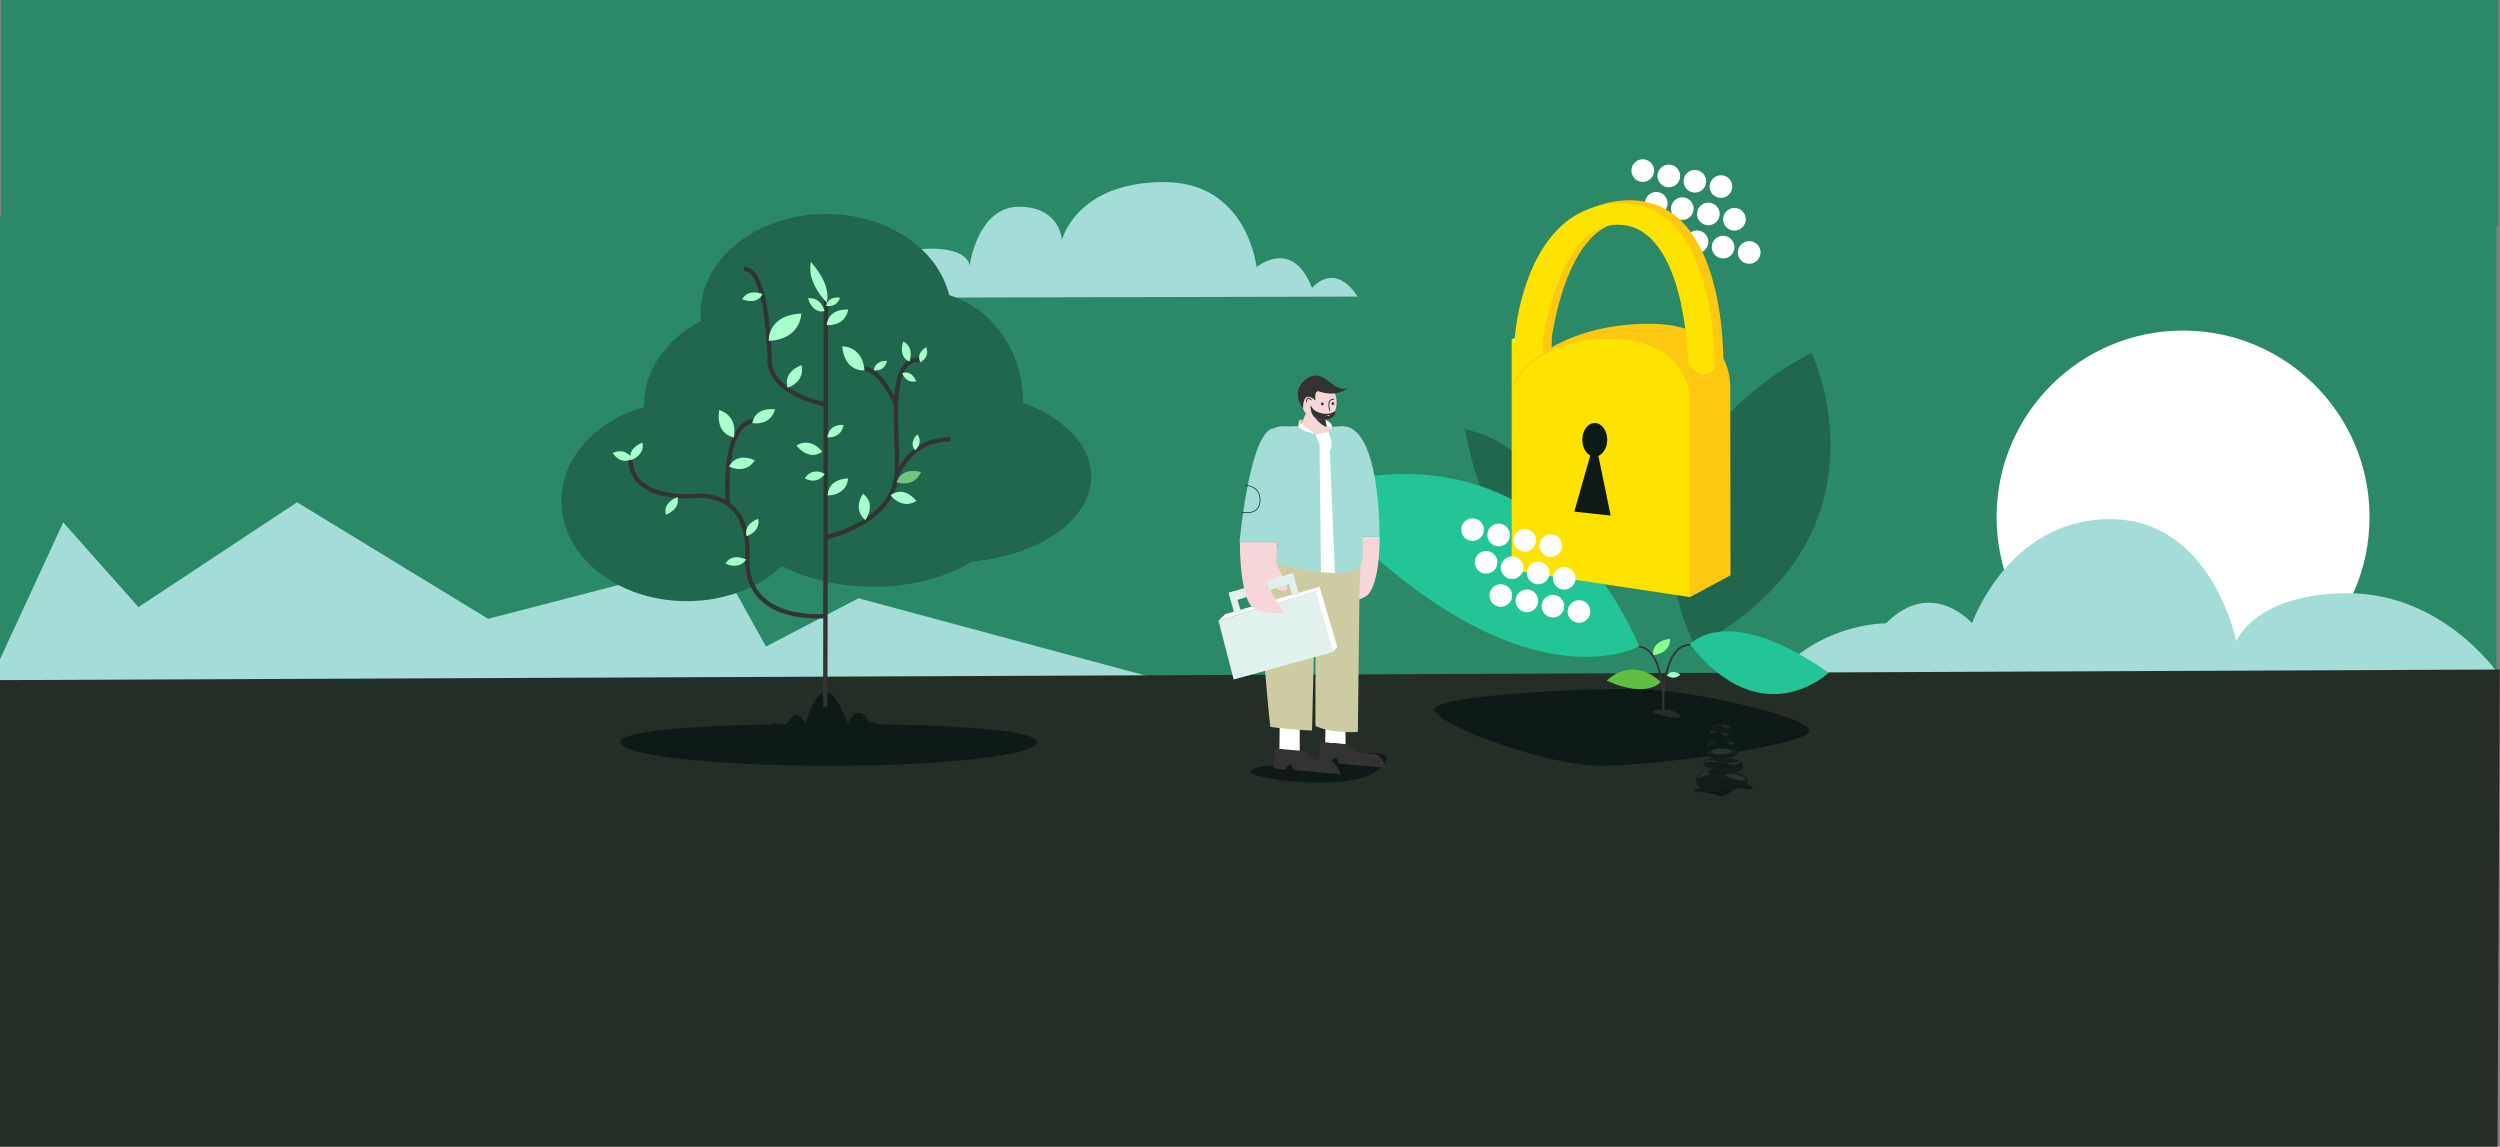 <?xml version="1.0" encoding="utf-8"?>
<!-- Generator: Adobe Illustrator 19.0.0, SVG Export Plug-In . SVG Version: 6.00 Build 0)  -->
<svg version="1.1" id="Warstwa_1" xmlns="http://www.w3.org/2000/svg" xmlns:xlink="http://www.w3.org/1999/xlink" x="0px" y="0px"
	 viewBox="5047 -2306 10125 4644" style="enable-background:new 5047 -2306 10125 4644;" xml:space="preserve">
<rect x="5047" y="-2306" width="10125" height="4644" fill="#808080" stroke="none"/>
<style type="text/css">
	.st0{fill:#2C8968;}
	.st1{fill:#FFFFFF;}
	.st2{fill:#A4DCD7;}
	.st3{fill:#242D26;}
	.st4{fill:#8DFF8B;}
	.st5{fill:#0E1A17;}
	.st6{fill:#21674E;}
	.st7{fill:none;stroke:#333333;stroke-width:17.757;stroke-miterlimit:10;}
	.st8{fill:#A8FFCD;}
	.st9{fill:#73C47D;}
	.st10{fill:#16211F;}
	.st11{opacity:0.5;fill:#0E1A17;enable-background:new    ;}
	.st12{opacity:0.2;fill:#7B8369;enable-background:new    ;}
	.st13{fill:none;stroke:#333333;stroke-width:7.27;stroke-miterlimit:10;}
	.st14{fill:#62BD41;}
	.st15{fill:#23C495;}
	.st16{fill:#E1F1EE;stroke:#333333;stroke-width:3.871;stroke-miterlimit:10;}
	.st17{fill:#FFE300;}
	.st18{fill:#FCC812;}
	.st19{fill:#F9FF5C;}
	.st20{fill:#F6D6D9;}
	.st21{fill:#333333;}
	.st22{fill:#CCCBA2;}
	.st23{fill:none;stroke:#333333;stroke-width:3.87;stroke-miterlimit:10;}
	.st24{fill:#E1F1EE;}
	.st25{fill:none;}
	.st26{fill:none;stroke:#333333;stroke-width:3.225;stroke-miterlimit:10;}
</style>
<polygon class="st0" points="15164,-2322.8 5051.7,-2322.8 5051.7,-1431.9 5045.4,-1431.9 5045.4,-503.6 5045.4,-498.7 
	5045.4,429.6 15157.7,429.6 15157.7,-498.7 15157.7,-503.6 15157.7,-1389.6 15164,-1389.6 "/>
<circle id="XMLID_297_" class="st1" cx="13888.4" cy="-212" r="755.2"/>
<path id="XMLID_295_" class="st2" d="M12952.8,426.6c553.7,0,2204.9-13,2204.9-13S14937,96.7,14557.8,96.7s-454,194.5-454,194.5
	s-97.7-494.6-510.7-494.6s-559.2,421.6-559.2,421.6s-161.6-187-348.6,0c0,0-236.4-1.2-411.2,178
	C12199.9,472.2,12781.4,426.6,12952.8,426.6z"/>
<polygon id="XMLID_337_" class="st2" points="4991.5,483.8 5303.1,-190.3 5607.8,152.8 6250.2,-271.8 7023.8,200.2 7886.6,-23.5 
	7987.1,20.6 8149.2,312.5 8523.9,117 9999.2,514.2 "/>
<polygon class="st3" points="5041.4,448.5 5032.1,2395 15161.7,2395 15171,405.6 "/>
<path id="XMLID_634_" class="st2" d="M8504.8-1099.9c0,0,148.4-199.2,309.4-199.2s159.6,69.8,159.6,69.8s31.7-239.5,199.6-239.5
	s174.5,134.7,174.5,134.7s56.8-234.5,414-234.5c337.8,0,374.2,344.3,374.2,344.3s145.9-122,224.6,84.9c0,0,88.9-112.5,184.6,34.6
	L8504.8-1099.9z"/>
<path class="st4" d="M11077.7-1076.8"/>
<g>
	<path class="st5" d="M8403.8,626c466,0,843.9,21.5,843.9,74.1c0,52.6-377.8,95.2-843.9,95.2c-466,0-843.9-42.7-843.9-95.2
		C7560,647.4,7937.8,626,8403.8,626z"/>
	<path id="XMLID_386_" class="st5" d="M8648.7,693.4c-0.7-15.1-13.7-27.1-29.6-27.1c-2.6,0-5.4,0.4-7.9,1c0.8-3.3,1.2-6.8,1.2-10.5
		c0-21-14.1-38-31.3-38c-5.1,0-9.9,1.4-14.2,4.2c-6.2-24.6-22.6-42.2-41.9-42.2c-19.6,0-36.2,18.2-42.2,43.4
		c-28.6-44-85.9-263.9-174.2-1.2c0,0-39.9-89.5-82.6,24.3c0,0-57.1-59.5-76.2,13.7s19.8,66.4,19.8,66.4l522.1,0.6
		C8691.7,728,8674.5,712.4,8648.7,693.4z"/>
	<g>
		<path class="st6" d="M9466.5-376.1c0-127.1-111-238-276.5-298.8c0-2.4,0-4.7,0-7.2c0-203.4-126.2-374.9-298.9-428.6
			c-44.7-187.3-251.3-328.9-499.1-328.9c-280.5,0-508,181.4-508,405.3c0,9.6,0.4,18.6,1.2,28.1c-138.2,72.5-229.5,197.3-229.5,339
			c0,3.2,0,6.2,0.1,9.6c-195.6,56.3-335.4,205.5-335.4,381c0,223.7,227.4,405.3,508,405.3c154.7,0,293.4-55.2,386.5-142.2
			c99,52.3,228,83.9,369,83.9c156.9,0,298.8-39.2,401.3-102.4C9257.6-57.5,9466.5-201.8,9466.5-376.1z"/>
		<line class="st7" x1="8389.4" y1="556.3" x2="8392.1" y2="-1097.4"/>
		<path class="st7" d="M8392.1,188.5c0,0-330.5,36-318.3-240c11.9-276.1-209.9-245.9-209.9-245.9s-264,27.5-264-153.8"/>
		<path class="st7" d="M8392.1-129.7c0,0,287.8-60.1,287.8-276.1s-36-445.1,95.9-445.1"/>
		<path class="st7" d="M8392.1-667.4c0,0-228.4-40.4-228.4-183.4c0,0-3.6-366.1-103-366.1"/>
		<path class="st7" d="M8678.2-376.1c0,0,49.9-150.8,217.9-150.8"/>
		<path class="st7" d="M7995.3-264.8c0,0-30.6-337.4,115.1-337.4"/>
		<path class="st7" d="M8675.9-667.4c0,0-60.9-146-132-146"/>
		<path id="XMLID_16_" class="st8" d="M7999.5-416.1c0,0,24.4-60.5,104.3-25.8C8103.6-441.9,8074.7-383.6,7999.5-416.1z"/>
		<path id="XMLID_313_" class="st8" d="M8237.3-735.5c0,0-25.3-60,55.7-91.9C8292.8-827.5,8313.5-765.6,8237.3-735.5z"/>
		<path id="XMLID_15_" class="st8" d="M8160.6-925.7c0,0-7.3-103.9,131.8-110.4C8292.4-1036.1,8291.6-931.8,8160.6-925.7z"/>
		<path id="XMLID_14_" class="st8" d="M8396-1080.3c0,0-83.6-79.5-64.9-164.2C8331.1-1244.6,8413.6-1160.3,8396-1080.3z"/>
		<path id="XMLID_13_" class="st8" d="M8395.2-988.8c0,0-0.5-65.1,86.5-63.7C8481.9-1052.5,8477.2-987.5,8395.2-988.8z"/>
		<path id="XMLID_12_" class="st8" d="M8386.9-1046.4c0,0-45.3,16.4-67.7-51.1C8319-1097.5,8365.7-1109.9,8386.9-1046.4z"/>
		<path id="XMLID_11_" class="st8" d="M8398.2-534.7c0,0,1-53.2,65.5-50.5C8463.6-585.4,8458.9-532.2,8398.2-534.7z"/>
		<path id="XMLID_10_" class="st8" d="M8306.9-368.2c0,0,23.1-48,80.4-18.8C8387.5-386.8,8361.2-340.6,8306.9-368.2z"/>
		<path id="XMLID_303_" class="st8" d="M8586.5-805.5c0,0-0.4-39.7,52.7-39.1C8639.1-844.3,8636.5-804.8,8586.5-805.5z"/>
		<path id="XMLID_302_" class="st8" d="M8392.8-1066.8c0,0,3.1-39.4,55.8-34.2C8448.6-1101,8442.6-1061.8,8392.8-1066.8z"/>
		<path id="XMLID_301_" class="st8" d="M8548.6-806.1c0,0-80.1,9.9-90.8-97.3C8457.8-903.3,8538.6-907,8548.6-806.1z"/>
		<path id="XMLID_300_" class="st8" d="M8753.7-481.8c0,0-28.8-27.2,8.5-64.9C8762.2-546.7,8788.8-517.3,8753.7-481.8z"/>
		<path id="XMLID_299_" class="st8" d="M8399.4-299.3c0,0-4.5-64.9,82.2-69.2C8481.6-368.3,8481.3-303.2,8399.4-299.3z"/>
		<path id="XMLID_298_" class="st8" d="M8541.8-306.2c0,0,56.2,33,10.3,106.9C8552.1-199.4,8498.6-236.5,8541.8-306.2z"/>
		<path id="XMLID_9_" class="st8" d="M8653.7-300.1c0,0,48.5-43.4,104.9,22.6C8758.8-277.5,8707.1-237.8,8653.7-300.1z"/>
		<path id="XMLID_296_" class="st9" d="M8677.9-352.1c0,0,14.5-63.4,98.8-42.2C8776.7-394.2,8757.4-331.9,8677.9-352.1z"/>
		<path id="XMLID_8_" class="st8" d="M8730.5-841.9c0,0-46.5-13-25.4-80.9C8704.9-922.8,8750.2-906,8730.5-841.9z"/>
		<path id="XMLID_293_" class="st8" d="M8774.8-838.6c0,0-21.9-33,22.8-61.3C8797.8-899.9,8817.1-865.2,8774.8-838.6z"/>
		<path id="XMLID_290_" class="st8" d="M8700.7-794.7c0,0,36.3-16.2,56.8,32.7C8757.4-762.1,8720.1-748.6,8700.7-794.7z"/>
		<path id="XMLID_289_" class="st8" d="M7608.2-448.6c0,0-43.3,30.8-79.6-22.5C7528.7-470.9,7573.9-498.7,7608.2-448.6z"/>
		<path id="XMLID_287_" class="st8" d="M8377.1-476.7c0,0-49.6,42.3-104.4-25.1C8272.8-501.7,8325.3-540,8377.1-476.7z"/>
		<path id="XMLID_318_" class="st8" d="M8019.6-534.3c0,0-75.6-10-60-110.8C7959.7-645,8034.5-629.3,8019.6-534.3z"/>
		<path id="XMLID_7_" class="st8" d="M8093.9-592.1c0,0,5.1-64.9,91.6-56.2C8185.4-648.3,8175.4-583.9,8093.9-592.1z"/>
		<path id="XMLID_323_" class="st8" d="M8134.9-1115.2c0,0-15.3,45.6-82.1,21.4C8052.8-1093.9,8071.9-1138.2,8134.9-1115.2z"/>
		<path id="XMLID_324_" class="st8" d="M7602.4-442.1c0,0-19.6-44.1,46-71.2C7648.4-513.5,7664.3-468,7602.4-442.1z"/>
		<path id="XMLID_325_" class="st8" d="M7744.7-221.5c0,0-19.6-44.1,46-71.2C7790.7-292.8,7806.6-247.2,7744.7-221.5z"/>
		<path id="XMLID_2_" class="st8" d="M8071.3-133.8c0,0-19.6-44.1,46-71.2C8117.3-205.1,8133.2-159.5,8071.3-133.8z"/>
		<path id="XMLID_1_" class="st8" d="M7985.4-23.1c0,0,17.7-44.8,83.2-17.2C8068.5-40.3,8047.1,2.9,7985.4-23.1z"/>
	</g>
</g>
<g>
	<g>
		<path id="XMLID_28_" class="st1" d="M12106.2-1321.9c21.2-13.9,49.7-8,63.5,13.2c14,21.5,7.9,49.5-13.8,63.8
			c-20.9,13.7-49,7.9-63-13.2C12078.7-1279.6,12084.5-1307.6,12106.2-1321.9z"/>
		<path id="XMLID_27_" class="st1" d="M12046.1-1456.2c21.1-14,49.5-8.4,63.6,12.7c14,20.8,8.1,49.7-12.7,63.7
			c-21.2,14.2-49.9,8.4-64-12.9C12019.1-1414.1,12024.8-1442,12046.1-1456.2z"/>
		<path id="XMLID_26_" class="st1" d="M11949.7-1596.8c13.9,21.1,7.9,49.7-13.2,63.4c-21.5,14-49.5,8-63.7-13.7
			c-13.6-20.8-7.7-49.2,13.1-63.1C11907-1624.3,11935.6-1618.3,11949.7-1596.8z"/>
		<path id="XMLID_25_" class="st1" d="M11987.1-1280.1c-13.8-21.1-7.9-49.8,13.2-63.5c21.5-14,49.7-7.9,63.8,13.7
			c13.6,20.9,7.8,49-13.1,62.9C12029.7-1252.7,12001.2-1258.6,11987.1-1280.1z"/>
		<path id="XMLID_24_" class="st1" d="M11894.6-1364.9c21.5-14.2,49.8-8.3,63.8,13.1c13.8,21.2,7.9,49.7-13.2,63.5
			c-21.2,13.9-49.4,8-63.4-13.1C11867.7-1322.8,11873.4-1350.8,11894.6-1364.9z"/>
		<path id="XMLID_23_" class="st1" d="M11780.6-1631.7c21.4-13.9,49.3-8.2,63.4,13.1c14,21.3,8.1,50.1-13.3,63.8
			c-21.4,13.7-49.6,7.7-63.3-13.6C11753.5-1589.9,11759.3-1617.9,11780.6-1631.7z"/>
		<path id="XMLID_22_" class="st1" d="M11716.5-1457.6c-13.8-21.1-7.9-49.8,13.1-63.5c21.1-13.8,49.6-7.9,63.5,13.2
			c14,21.2,8.3,49.4-12.8,63.5C11759.1-1430.2,11730.6-1436.1,11716.5-1457.6z"/>
		<path id="XMLID_21_" class="st1" d="M11991.9-1588.6c21.2-14,49.8-8.1,63.5,13c13.7,21.2,7.7,49.5-13.5,63.5s-49.7,8-63.5-13.2
			C11964.5-1546.7,11970.4-1574.5,11991.9-1588.6z"/>
		<path id="XMLID_20_" class="st1" d="M11990.7-1401.3c-21.3,14-49.1,8.3-63.2-13.1c-13.9-21.1-8.1-49.6,13-63.5
			c21.3-14.1,49.6-8.1,63.8,13.5C12018.2-1443.2,12012.2-1415.4,11990.7-1401.3z"/>
		<path id="XMLID_19_" class="st1" d="M11725.4-1577c-21.4,14.1-49.3,8.5-63.4-12.8c-14-21.2-8.3-49.6,12.8-63.6
			c21-14,49.6-8.1,63.6,13C11752.6-1619.1,11746.8-1591.2,11725.4-1577z"/>
		<path id="XMLID_18_" class="st1" d="M11839.3-1310c-21.3,14-49.2,8.2-63.3-13.2c-13.9-21.1-7.9-49.8,13.3-63.5
			c21.2-13.8,49.5-7.8,63.5,13.5C11866.8-1352,11860.9-1324.3,11839.3-1310z"/>
		<path id="XMLID_17_" class="st1" d="M11835.4-1499.3c21.2-14,49.5-8,63.3,13.3c13.8,21.3,7.8,49.4-13.5,63.4
			c-21,13.8-49,8-63-12.9C11807.9-1457,11813.7-1485,11835.4-1499.3z"/>
	</g>
	<path class="st5" d="M12375.4,653.6c0,56.4-613.7,141.6-845,141.6s-674.2-171.6-674.2-227.9c0-56.4,567.5-83.5,798.8-83.5
		C11886.2,483.8,12375.4,597.2,12375.4,653.6z"/>
	<path id="XMLID_3_" class="st6" d="M11319.3-39.8c0,0-247.3-10.7-338.8-527.2C10980.5-567,11384.1-503.4,11319.3-39.8z"/>
	<g>
		<path class="st5" d="M11937.4,887.7c0,0-28.5,1.7-28.5,8.7s38.7,0.6,90.8,18.1s55.3-38.8,110.6-26.8s34.1-19.3,2.3-17.9
			C12080.7,871.1,11937.4,887.7,11937.4,887.7z"/>
		<path class="st10" d="M12012.6,893.7c0,0-28.5,8.4-50.1,0s-27.8-6.9-27.8-6.9s-42.5-36.2,0-59.9c42.5-23.6,87.7-16,87.7-16
			s97.5,10.9,103,42.7C12131,885.4,12032.8,897.9,12012.6,893.7z"/>
		<path class="st11" d="M12012,809.9c0,0-49.5-2.5-46.1,10.7c3.5,13.2,78.7,9.1,82.2,0C12051.6,811.6,12012,809.9,12012,809.9z"/>
		<path class="st10" d="M12075.5,822c0,0,34.6-6.2,29.7-32.7c-4.9-26.5-87.7-24.5-87.7-24.5s-71.7-4-71.7,21s57,23.9,57,23.9
			S12069.4,818.6,12075.5,822z"/>
		<path class="st10" d="M12085,740.6c0,0-0.7,25-67.5,25.1s-59.2-22.3-59.2-22.3s7.1-21.1,62.4-21.1
			C12087.8,722.3,12085,740.6,12085,740.6z"/>
		<path class="st10" d="M11970,732c0,0-23.4-11.2,2.4-33c26.3-22.2,98.6-2.7,100.1,4c1.4,6.2,5.5,16.9-20.5,20.5
			C12026,727.1,12011.1,715.2,11970,732z"/>
		<path class="st10" d="M12016.8,652.3c0,0-41.9-9-48.4,11.5s24.5,26.2,43.9,25.4s37.1,7.8,42.9-13.5
			C12061,654.4,12016.8,652.3,12016.8,652.3z"/>
		<path class="st10" d="M11988.2,650.9c0,0-18.7-17.3,3.9-22.7s66.6-1.8,69.5,17.3c0,0,1.7,9.9-16.2,13.4
			C12027.4,662.3,12019.2,648.3,11988.2,650.9z"/>
		<path class="st11" d="M11959.9,772.7c0,0,49.9,7.1,60.7,5.1s42.9,0,56.2-6.1C12076.9,771.7,11978.2,759,11959.9,772.7z"/>
		<path class="st5" d="M11981,696.5c0,0,25.2-1.6,26.1-7.4l20.4,0.1c0,0-2.1,6.4,28.2,6.4C12055.7,695.6,12004.5,712.2,11981,696.5z
			"/>
		<path class="st11" d="M12048.3,664.5c0,0-28.6,1.1-41.3-5.1c-12.7-6.2-22.4-6.2-22.4-6.2s3.4-5.6,24.8-2.5
			C12030.8,653.8,12044.8,657,12048.3,664.5z"/>
		<path class="st11" d="M11915.8,851.2c0,0,58.7-23.8,83.8-19.4s74.1,27.8,88.2,25.6c14.1-2.2,33.9,8.8,37.7-6.6
			c0,0,14.8,27.8-74.7,41.5c0,0-40.2,4.9-41,0.9c0,0-33.1,6.5-51.6-2.2c-15.9-7.5-23.6-4.1-23.6-4.1S11912.3,866.5,11915.8,851.2z"
			/>
		<path class="st11" d="M12034.1,788.3c-8-4.1-85.6-15.2-87.2,1.2c-1.5,16.3,87.5,20.7,87.5,20.7l40.7,11c0,0,36.4-7.4,29.1-34.1
			C12104.3,787.1,12057.3,800.2,12034.1,788.3z"/>
		<path class="st11" d="M11958.3,743.6c0,0,105.5,17.1,125.5-5.8c0,0,6.9,26.8-63.1,28S11958.3,743.6,11958.3,743.6z"/>
		<path class="st5" d="M11970,732c0,0-31.5-23.9,41.6-28.8c0,0,26.8-8.1,40.3,7.3c13.5,15.4,20.9-5.4,20.9-5.4s3.1,19.1-22.7,18.6
			C12024.3,723.3,11991.9,717.2,11970,732z"/>
		<path class="st5" d="M12055.2,676.6c-2.9,17-14.3,14.5-40.6,13.8c-37.8-0.9-47.7-14.6-47.1-21.1s24.1-6.5,24.1-6.5
			s14.7,0.5,20,2.7s16.7,15.2,26.6,11.1C12048.1,672.7,12056.2,670.7,12055.2,676.6z"/>
		<path class="st11" d="M12001.8,650.4c0,0-23-21.6,25.6-18.3c48.6,3.2,31.9,25.4,18,26.7C12031.5,660.2,12030.3,650,12001.8,650.4z
			"/>
		<path class="st12" d="M12020.7,629.1c0,0,0.8,12.7,25.8,11C12071.4,638.4,12020.7,629.1,12020.7,629.1z"/>
		<path class="st12" d="M12018.4,666.7c0,0,14.1-7.9,23.3,1.9C12050.9,678.3,12018.4,666.7,12018.4,666.7z"/>
		<path class="st12" d="M12048.3,703.2c0,0,17,8.7,20.2,0C12068.5,703.2,12059.6,696.6,12048.3,703.2z"/>
		<path class="st12" d="M11965.8,711.6c0,0,0.2-4.6,3.7-6C11973.1,704.2,11970.4,710.4,11965.8,711.6z"/>
		<path class="st12" d="M11981,736.9c-1.2,19.9,63,14,79.8,2.1C12077.6,727.2,11982.1,716.9,11981,736.9z"/>
		<path class="st12" d="M12038.9,785.5c0,0,25,9.9,52.4,0C12118.7,775.6,12038.9,785.5,12038.9,785.5z"/>
		<path class="st12" d="M12035.3,834c0,0,39.4,22.9,70.4,18.4c30.9-4.6-25.1-21.1-25.1-21.1S12037.8,826.2,12035.3,834z"/>
		<path class="st12" d="M11957.2,820.3c0,0-32.5,9.3-33,27.5c0,0,30.3-17.7,38.8-15.7S11966.8,816.7,11957.2,820.3z"/>
		<path class="st12" d="M11971.2,662.8c0,0,6.3-9.8,15.2-7.2S11971.2,662.8,11971.2,662.8z"/>
		<path class="st12" d="M11984.7,634.7c0,0,2.9,5,6.6,0C11994.9,629.7,11984.7,634.7,11984.7,634.7z"/>
		<path class="st12" d="M11949.4,785.5c0,0,6.7-12.1,45.7-4.6c0,0,10.5-5.6,0-5.3S11952.9,765.1,11949.4,785.5z"/>
	</g>
	<path id="XMLID_328_" class="st4" d="M11741.4,347.5c0,0-7.5-58,70.1-66.2C11811.6,281.2,11814.6,339.7,11741.4,347.5z"/>
	<path id="XMLID_330_" class="st8" d="M11797.1,429.1c0,0,17.9-28.2,54.9-3.4C11852,425.7,11832,452.5,11797.1,429.1z"/>
	<path id="XMLID_331_" class="st6" d="M11913.2,312.9c0,0-406.4-716.4,470.2-1190.8C12384.5-877.5,12741.1-134.1,11913.2,312.9z"/>
	<path id="XMLID_6_" class="st13" d="M11666.6,311.2c128.9-9.7,116.8,256.1,116.8,256.1"/>
	<path id="XMLID_412_" class="st14" d="M11773.2,455.5c0,0-51.4,69.7-219.1-4.7C11554,450.8,11651.3,346.1,11773.2,455.5z"/>
	<path id="XMLID_411_" class="st15" d="M11686.2,311.1c0,0-507.1,288.6-1336.9-627.4C10349.3-316.3,11234.5-695.3,11686.2,311.1z"/>
	<path id="XMLID_526_" class="st16" d="M9996.9-64.9"/>
	<path id="XMLID_521_" class="st16" d="M9997-42.3"/>
	<g>
		<path class="st17" d="M11169.3-724v-208.8c0,0,38.7,25.5,161.8-2.9l-1.4,40.1L11169.3-724z"/>
		<g>
			<path class="st18" d="M12055.6,23.9l-1-769.3l-0.6,0.2c0.3-22.4-4.1-249.5-327.7-249.5c-340.4,0-537.3,170.2-558,270.7
				c0,0,80.3-195.2,362.1-195.2c333.1,0,348,226.6,348,226.6l13.1,804.7L12055.6,23.9z"/>
			<path class="st17" d="M11563.9-932.8c-334.5,0-394.6,208.9-394.6,208.9V3.5l722.2,108.8v-793.7
				C11891.6-681.6,11898.4-932.8,11563.9-932.8z"/>
		</g>
		<ellipse class="st5" cx="11505.8" cy="-524.9" rx="50.5" ry="68.1"/>
		<polygon class="st5" points="11494.4,-485.2 11422.9,-233.9 11570.3,-217.8 11515.2,-485.2 		"/>
		<polygon class="st19" points="11194.9,-940.2 11169.3,-932.8 11195.5,-911.6 		"/>
		<path class="st18" d="M11331-932.9c0,0,58.3-475.2,303.9-475.2c277.3,0,284.8,558.1,284.8,558.1c55,91.8,106.7,22.9,106.7,22.9
			s19.4-667.8-378.3-667.8s-430.6,549.8-430.6,549.8S11224.3-887.7,11331-932.9z"/>
		<path class="st17" d="M11295-920.7c0,0,58.3-475.2,303.9-475.2c277.3,0,284.8,558.1,284.8,558.1c55,91.8,106.7,22.9,106.7,22.9
			s19.4-667.8-378.3-667.8s-430.6,549.9-430.6,549.9S11188.3-875.5,11295-920.7z"/>
		<polygon class="st18" points="11295,-920.7 11295,-875.8 11329.7,-895.7 11331,-932.9 		"/>
	</g>
	<path id="XMLID_5_" class="st13" d="M11783.4,567.3c0,0-12.1-271.5,116.8-261.8"/>
	<path id="XMLID_4_" class="st15" d="M11891.6,304.2c0,0,144.5-177.1,561.6,114.4C12453.1,418.6,12184.7,675.6,11891.6,304.2z"/>
	<g>
		<g>
			<path class="st1" d="M10409.7-578.4c0,0,28.5,11,4.5,25.8c0,0,29.2-5.9,28.3-24.6s-28.3-28.3-28.3-28.3L10409.7-578.4z"/>
			<path class="st20" d="M10564.3-133.1c0,0-101.8,158-97.2,191.7c1.9,14.1,8.1,12.6,50.4-26.2c42.3-38.8-62.2,96-62.2,96
				s61.3,17.4,123.8-19.6c30.6-18.1,56.3-104.9,55.1-241.9L10564.3-133.1L10564.3-133.1z"/>
			<path class="st5" d="M10170.1,796.4c0,0-84.5,10.4-46.3,32.9c38.2,22.4,421.8,76.8,519.2-28.7s-199.1-32.1-199.1-32.1
				L10170.1,796.4z"/>
			<polygon class="st1" points="10496.4,708.2 10496.4,626.6 10415.7,606.6 10414.1,701.3 			"/>
			<polygon class="st1" points="10310.9,738.4 10310.9,624 10230.2,596 10228.6,728.6 			"/>
			<path class="st21" d="M10468.4,786.5c0,0-2.9-20.2-13.3-22.2c-10.4-2.1-18.1,19.5-18.1,19.5l-48.8-4.3l7-80.1l119.6,10.5l30,31.9
				c0,0,49.8,5.6,72,6.4s44.3,55.4,44.3,55.4L10468.4,786.5z"/>
			<path class="st21" d="M10285,812.8c0,0-2.9-20.2-13.3-22.2c-10.4-2.1-18.1,19.5-18.1,19.5l-48.8-4.3l7-80.1l119.6,10.5l30,31.9
				c0,0,49.8,5.6,72,6.4s44.3,55.4,44.3,55.4L10285,812.8z"/>
			<path id="XMLID_449_" class="st22" d="M10138.5-84.8c1.2,142.5,44.4,663.4,53.5,722.6c0,0,62.7,10.3,168.7,14.7l14.1-590.1
				l-0.3,571.8c72.5,33.1,171.9,23.8,171.9,23.8l6.7-588.9c0,0,4.3-46.1,3.7-147.8L10138.5-84.8z"/>
			<polygon class="st1" points="9981.7,207.6 10009.3,181.3 10391.2,70.3 10374.5,89.2 			"/>
			<path id="XMLID_498_" class="st20" d="M10282-578.4l31-0.9l129.6,2.2c0,0,37.3,170.3-25.3,170.3S10282-578.4,10282-578.4z"/>
			<path id="XMLID_471_" class="st20" d="M10362.5-632.6c0,0,36.3,42.1,71.7,21.4c35.3-20.8,47.4-144-46.5-138.3
				c-93.8,5.7-68,110-51.4,116.9l-23.3,53.2c0,0,55.9,68.9,108.4,5.8l-6.7-38.9L10362.5-632.6z"/>
			<path class="st21" d="M10365.1-649.4c15.7,16.4,61.8,30.3,90.4,7.2c0,0,2.7,26.4-29.5,34.8c-32.2,8.3-64.1-2.6-69.6-36.9
				C10350.9-678.6,10359.9-654.8,10365.1-649.4z"/>
			<path id="XMLID_465_" class="st23" d="M10450.3-688.7c0,0-32.8-6.4-17.4,46.4"/>
			<circle id="XMLID_455_" class="st21" cx="10445.3" cy="-671.5" r="5.7"/>
			<circle id="XMLID_454_" class="st21" cx="10402.7" cy="-670.2" r="5.7"/>
			<path id="XMLID_453_" class="st21" d="M10361.2-630.6c0,0,27.2,44.8,59.5,53.8l-6.5-28.7
				C10414.2-605.5,10377.3-598.8,10361.2-630.6z"/>
			<path id="XMLID_451_" class="st20" d="M10421.3-624.8c0,0,6.3,9.1,11.6,0"/>
			<polygon class="st24" points="9981.7,207.6 10374.5,89.2 10445.8,334.5 10043.3,446.1 			"/>
			<polyline class="st24" points="10192,82.3 10033.6,131.3 10023.7,94.9 10174.2,48.3 			"/>
			<path class="st25" d="M10217.4-24.1c-0.2-25.4,2.5-57.2,4-86.4C10218.1-76.4,10216.5-46.3,10217.4-24.1z"/>
			<path class="st20" d="M10437.8-567c-0.4,0.2-0.7,0.5-1.1,0.7c0,0-3.8,2.4-8.6,7.8C10432.6-561.2,10435.7-564.2,10437.8-567z"/>
			<path class="st20" d="M10462.4-578.5l21.3-1.4C10477.1-580.7,10470-580.4,10462.4-578.5z"/>
			<path class="st20" d="M10217.4-24.1c-0.8-22.2,0.7-52.3,4-86.4l0,0h-152.8c-0.6,134.5,22.1,246.3,52.3,264.2
				c62.5,37,123.8,19.6,123.8,19.6s-101.7-162.6-59.4-123.8s57.7,46.8,72.6,33.5C10271,71.3,10217.9-10.6,10217.4-24.1
				C10217.4-24,10217.4-24,10217.4-24.1C10217.4-24,10217.4-24.1,10217.4-24.1z"/>
			<path class="st2" d="M10564.3-133.1h69.8l0,0c0,0,5.6-446.8-150.4-446.8l0,0l-21.3,1.4l-19.9,1.3c0,0-0.5,4.6-4.7,10.2
				c-2.1,2.8-5.2,5.8-9.7,8.5c-8.1,5-20.7,9-40.5,9.3c-45.1,0.5-83-28.7-83-28.7l-63.1-2c0.1,0-16.6-0.4-35,8.3l0,0
				c-31.5,2-57.1,50.2-77.4,114.8c-36,114.6-55.2,280.8-60.5,331.3c-1,9.7-1.5,15.1-1.5,15.1h1.3h152.8l0,0
				c-1.5,29.2-4.2,61.1-4,86.4v0.1l0,0c0.2,0,153.1,42.2,255.8,37.6c31.5-1.4,58.3-7.2,74.5-19.9
				C10573.5-26.5,10566.9-87.2,10564.3-133.1z"/>
			<polyline class="st24" points="10174.2,48.3 10282.5,14.8 10293.2,51.7 10192,82.3 			"/>
			<polygon class="st24" points="10257.6,22.5 10281.3,108.8 10308.4,101.2 10282.5,14.8 			"/>
			<polygon class="st24" points="10023,94.9 10046.8,181.3 10073.8,173.6 10047.9,87.2 			"/>
			<polygon class="st1" points="10462.8,313.6 10445.8,334.5 10374.5,89.2 10391.2,70.3 			"/>
			<path class="st1" d="M10374.5-547.3l53.6-9.3c0,0,22.5,58.2,4.8,74.4l0,0l20.6,497.3l-56.5-3.3l-5.8-518.3
				C10380.8-525.6,10374.5-547.3,10374.5-547.3z"/>
			<path class="st21" d="M10507.4-735.3c0,0-44,41.6-120.8,13.7c0,0-17.6-2.4-12.1,37.6c0,0-50-50-50.1,32c0,0-56.8-70.8,15.2-120.6
				C10411.6-822.4,10445.2-708.8,10507.4-735.3z"/>
			<path class="st23" d="M10358-685.5c0,0-18.8-22.2-20.3,8.3"/>
			<path class="st22" d="M10308.4-604.4c2-2.7,16-1,16-1l-8.1,18.6C10316.3-586.9,10305.9-601.2,10308.4-604.4z"/>
			<path class="st1" d="M10308.4-604.4l-3.6,26.5c0,0,19.7,21.4,69.8,28.7C10374.5-549.2,10307.9-586.5,10308.4-604.4z"/>
		</g>
		<path id="XMLID_447_" class="st26" d="M10088.2-340.5c0,0,64.5-1.1,62,62.3s-72.5,46.7-72.5,46.7"/>
	</g>
	<g>
		<path id="XMLID_322_" class="st1" d="M11417,132.2c21.2-13.9,49.7-8,63.5,13.2c14,21.5,7.9,49.5-13.8,63.8
			c-20.9,13.7-49,7.9-63-13.2C11389.5,174.5,11395.3,146.5,11417,132.2z"/>
		<path id="XMLID_319_" class="st1" d="M11356.9-2.1c21.1-14,49.5-8.4,63.6,12.7c14,20.8,8.1,49.7-12.7,63.7
			c-21.2,14.2-49.9,8.4-64-12.9C11329.9,40,11335.6,12.1,11356.9-2.1z"/>
		<path id="XMLID_317_" class="st1" d="M11260.5-142.7c13.9,21.1,7.9,49.7-13.2,63.4c-21.5,14-49.5,8-63.7-13.7
			c-13.6-20.8-7.7-49.2,13.1-63.1C11217.8-170.2,11246.4-164.2,11260.5-142.7z"/>
		<path id="XMLID_316_" class="st1" d="M11297.9,174c-13.8-21.1-7.9-49.8,13.2-63.5c21.5-14,49.7-7.9,63.8,13.7
			c13.6,20.9,7.8,49-13.1,62.9C11340.5,201.4,11312,195.5,11297.9,174z"/>
		<path id="XMLID_315_" class="st1" d="M11205.4,89.2c21.5-14.2,49.8-8.3,63.8,13.1c13.8,21.2,7.9,49.7-13.2,63.5
			c-21.2,13.9-49.4,8-63.4-13.1C11178.5,131.3,11184.2,103.3,11205.4,89.2z"/>
		<path id="XMLID_314_" class="st1" d="M11091.4-177.6c21.4-13.9,49.3-8.2,63.4,13.1c14,21.3,8.1,50.1-13.3,63.8
			s-49.6,7.7-63.3-13.6C11064.3-135.8,11070.1-163.8,11091.4-177.6z"/>
		<path id="XMLID_312_" class="st1" d="M11027.3-3.5c-13.8-21.1-7.9-49.8,13.1-63.5c21.1-13.8,49.6-7.9,63.5,13.2
			c14,21.2,8.3,49.4-12.8,63.5C11069.9,23.9,11041.4,18,11027.3-3.5z"/>
		<path id="XMLID_311_" class="st1" d="M11302.7-134.5c21.2-14,49.8-8.1,63.5,13c13.7,21.2,7.7,49.5-13.5,63.5s-49.7,8-63.5-13.2
			C11275.3-92.6,11281.2-120.4,11302.7-134.5z"/>
		<path id="XMLID_310_" class="st1" d="M11301.5,52.8c-21.3,14-49.1,8.3-63.2-13.1c-13.9-21.1-8.1-49.6,13-63.5
			c21.3-14.1,49.6-8.1,63.8,13.5C11329,10.9,11323,38.7,11301.5,52.8z"/>
		<path id="XMLID_309_" class="st1" d="M11036.2-122.9c-21.4,14.1-49.3,8.5-63.4-12.8c-14-21.2-8.3-49.6,12.8-63.6
			c21-14,49.6-8.1,63.6,13C11063.4-165,11057.6-137.1,11036.2-122.9z"/>
		<path id="XMLID_306_" class="st1" d="M11150.1,144.1c-21.3,14-49.2,8.2-63.3-13.2c-13.9-21.1-7.9-49.8,13.3-63.5
			c21.2-13.8,49.5-7.8,63.5,13.5C11177.6,102.1,11171.7,129.8,11150.1,144.1z"/>
		<path id="XMLID_304_" class="st1" d="M11146.2-45.2c21.2-14,49.5-8,63.3,13.3s7.8,49.4-13.5,63.4c-21,13.8-49,8-63-12.9
			C11118.7-2.9,11124.5-30.9,11146.2-45.2z"/>
	</g>
</g>
<path class="st3" d="M11852,595.9c0,0-8.2,18.2-99.3-11.9c-17.1-5.7-24-16.7,30.7-16.7S11852,595.9,11852,595.9z"/>
</svg>
